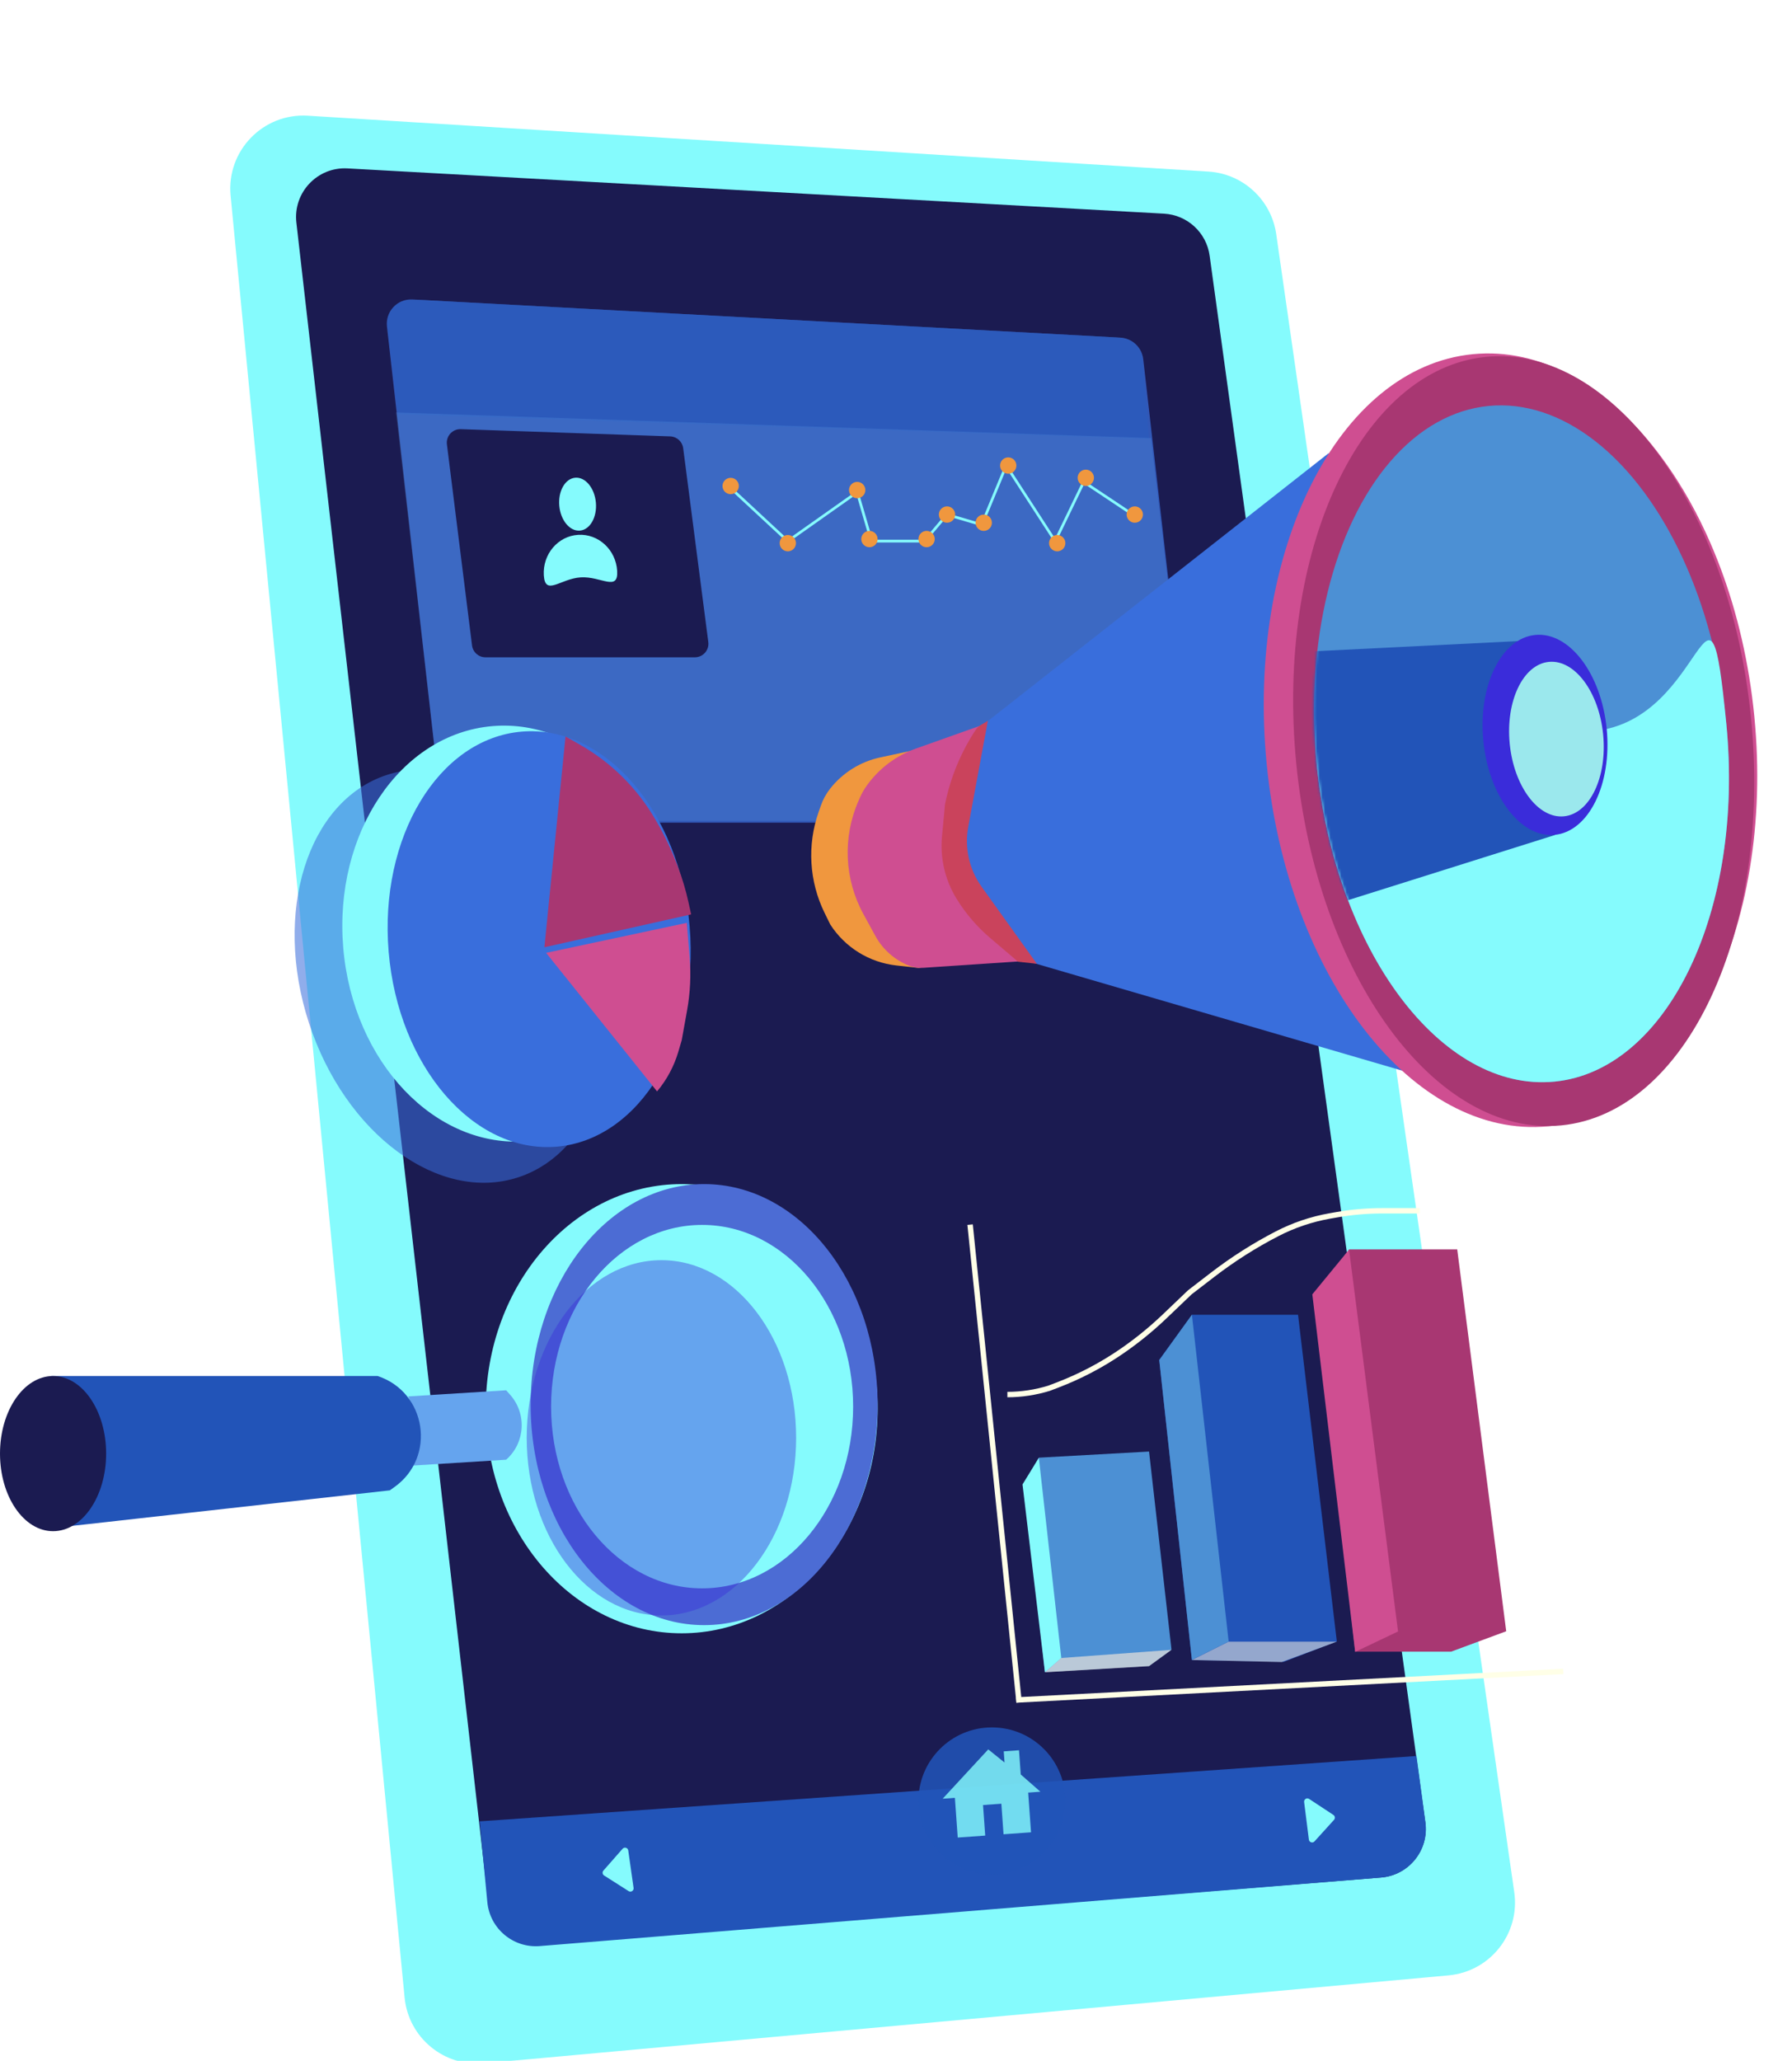 <svg width="662" height="761" viewBox="0 0 662 761" fill="none" xmlns="http://www.w3.org/2000/svg">
<g filter="url(#filter0_i_211_2774)">
<path d="M76.192 68.265C74.595 51.733 88.161 37.693 104.738 38.721L437.413 59.357C450.186 60.149 460.648 69.799 462.467 82.466L550.396 694.689C552.594 709.992 541.517 724.012 526.121 725.416L169.792 757.896C154.998 759.245 141.894 748.39 140.466 733.604L76.192 68.265Z" fill="#85FBFD"/>
</g>
<path d="M109.489 82.2C108.222 71.12 117.233 61.566 128.368 62.183L430.027 78.9C438.629 79.376 445.687 85.881 446.862 94.416L526.535 672.887C527.946 683.137 520.447 692.464 510.133 693.286L199.644 718.03C189.973 718.801 181.432 711.769 180.33 702.131L109.489 82.2Z" fill="#1B1B51"/>
<mask id="mask0_211_2774" style="mask-type:alpha" maskUnits="userSpaceOnUse" x="76" y="38" width="475" height="721">
<path d="M76.192 68.265C74.595 51.733 88.161 37.693 104.738 38.721L437.413 59.357C450.186 60.149 460.648 69.799 462.467 82.466L550.396 694.689C552.594 709.992 541.517 724.012 526.121 725.416L169.792 757.896C154.998 759.245 141.894 748.39 140.466 733.604L76.192 68.265Z" fill="#3A2CDA"/>
</mask>
<g mask="url(#mask0_211_2774)">
<path d="M177.187 672.541L523.265 648.413L526.587 672.937C527.973 683.162 520.496 692.457 510.211 693.294L199.407 718.601C189.595 719.399 180.961 712.167 180.028 702.366L177.187 672.541Z" fill="#2254B8"/>
</g>
<path d="M142.945 120.574C142.32 115.044 146.815 110.278 152.372 110.578L413.883 124.675C418.269 124.912 421.843 128.28 422.341 132.644L440.696 293.76C441.304 299.099 437.128 303.779 431.753 303.779H171.659C167.079 303.779 163.229 300.339 162.716 295.788L142.945 120.574Z" fill="#3D7AF1" fill-opacity="0.64"/>
<path d="M143.873 127.278C143.129 121.218 142.757 118.188 143.774 115.906C144.592 114.07 146.002 112.561 147.777 111.62C149.984 110.449 153.033 110.613 159.129 110.942L408.768 124.4C413.367 124.647 415.666 124.771 417.454 125.746C418.9 126.533 420.102 127.703 420.93 129.127C421.953 130.887 422.14 133.182 422.515 137.772L424.495 162.03L147.03 152.982L143.873 127.278Z" fill="#2A5CBD" fill-opacity="0.69"/>
<path d="M146.275 152.307L425.206 161.778L440.654 293.052C441.283 298.403 437.103 303.104 431.715 303.104H171.683C167.112 303.104 163.266 299.676 162.743 295.135L146.275 152.307Z" fill="#65A4EE" fill-opacity="0.22"/>
<path d="M165.099 164.087C164.717 161.034 167.158 158.364 170.233 158.47L247.593 161.137C250.039 161.222 252.064 163.064 252.379 165.492L261.658 237.071C262.046 240.063 259.716 242.714 256.699 242.714H179.341C176.82 242.714 174.693 240.836 174.38 238.334L165.099 164.087Z" fill="#1B1B51"/>
<ellipse cx="213.37" cy="186.164" rx="6.786" ry="9.802" transform="rotate(-5.213 213.37 186.164)" fill="#85FBFD"/>
<path d="M227.993 210.798C228.469 218.604 222.024 212.739 214.542 213.195C207.061 213.651 201.376 220.256 200.9 212.451C200.424 204.645 206.103 197.948 213.585 197.491C221.066 197.035 227.517 202.993 227.993 210.798Z" fill="#85FBFD"/>
<ellipse cx="251.827" cy="520.168" rx="72.382" ry="82.938" fill="#85FBFD"/>
<ellipse cx="260.115" cy="518.66" rx="64.088" ry="81.43" fill="#4C6CD4"/>
<ellipse cx="259.374" cy="519.405" rx="55.795" ry="67.104" fill="#85FBFD"/>
<g filter="url(#filter1_i_211_2774)">
<ellipse cx="253.342" cy="520.922" rx="49.763" ry="65.597" fill="#3A2CDA" fill-opacity="0.42"/>
</g>
<path d="M150.79 515.636L186.981 513.374L188.401 514.961C194.683 521.982 194.046 532.776 186.981 539.01V539.01L150.79 541.272L152.179 538.494C155.119 532.614 155.275 525.728 152.605 519.721L150.79 515.636Z" fill="#65A4EE"/>
<path d="M18.844 508.098H139.481V508.098C157.595 514.032 161.248 538.052 145.717 549.103L144.005 550.321L22.614 563.893V563.893C45.197 551.99 44.085 519.281 20.745 508.94L18.844 508.098Z" fill="#2254B8"/>
<ellipse cx="19.604" cy="536.75" rx="19.604" ry="28.651" fill="#1B1B51"/>
<line x1="358.374" y1="452.2" x2="376.47" y2="628.632" stroke="#FFFFE7" stroke-width="2"/>
<line x1="375.423" y1="627.732" x2="577.49" y2="617.176" stroke="#FFFFE7" stroke-width="2"/>
<path d="M372.146 514.948V514.948C377.35 514.948 382.564 514.155 387.537 512.62V512.62L390.531 511.479C399.057 508.231 407.159 503.964 414.66 498.771V498.771C420.194 494.941 425.419 490.682 430.287 486.035L439.559 477.183L447.942 470.735C455.409 464.992 463.374 459.926 471.741 455.599V455.599C477.898 452.414 484.504 450.184 491.332 448.986L493.774 448.557C499.342 447.58 504.985 447.089 510.638 447.089L524.451 447.089" stroke="#FFFFE7" stroke-width="2"/>
<path d="M486.301 477.94L498.365 461.353H538.326L556.422 602.347L536.064 609.887H500.627L486.301 477.94Z" fill="#A83772"/>
<path d="M484.795 477.945L498.367 461.433L516.463 602.428L500.629 609.968L484.795 477.945Z" fill="#CF4E91"/>
<path d="M428.251 502.147L440.315 485.483H479.522L493.848 606.12L474.244 613.66L440.315 612.983L428.251 502.147Z" fill="#2254B8"/>
<path d="M428.251 502.213L440.315 485.483L453.887 606.12L440.315 612.906L428.251 502.213Z" fill="#4C90D4"/>
<path d="M453.884 606.189H493.845L473.488 613.729L440.312 612.975L453.884 606.189Z" fill="#D9D9D9" fill-opacity="0.62"/>
<path d="M378.488 547.305L383.766 538.257L424.481 535.995L432.775 609.131L424.481 615.163L386.028 617.425L378.488 547.305Z" fill="#4C90D4"/>
<path d="M377.735 548.131L383.767 538.33L392.061 612.22L386.029 617.498L377.735 548.131Z" fill="#85FBFD"/>
<path d="M392.055 612.227L432.77 609.211L424.477 615.243L386.023 617.505L392.055 612.227Z" fill="#D9D9D9" fill-opacity="0.78"/>
<ellipse cx="167.176" cy="360.444" rx="55.795" ry="78.155" transform="rotate(-18.084 167.176 360.444)" fill="#396EDC" fill-opacity="0.56"/>
<ellipse cx="188.406" cy="344.753" rx="61.827" ry="76.906" transform="rotate(-4.825 188.406 344.753)" fill="#85FBFD"/>
<ellipse cx="199.174" cy="346.79" rx="55.795" ry="76.906" transform="rotate(-4.825 199.174 346.79)" fill="#396EDC"/>
<g filter="url(#filter2_d_211_2774)">
<path d="M256.322 333.642L202.11 345.785L209.917 267.946L215.449 271.111C226.927 277.676 236.466 287.159 243.098 298.598L243.361 299.053C246.467 304.41 249.132 310.012 251.328 315.803L251.46 316.152C253.063 320.378 254.356 324.716 255.328 329.13L256.322 333.642Z" fill="#A83772"/>
</g>
<g filter="url(#filter3_d_211_2774)">
<path d="M242.733 399.007L201.748 347.852L253.704 336.769L254.764 349.51C255.305 356.017 254.994 362.566 253.839 368.993L251.849 380.064L250.603 384.313C249.023 389.702 246.343 394.705 242.733 399.007V399.007Z" fill="#CF4E91"/>
</g>
<path d="M364.176 266.848L490.845 167.323L519.496 395.779L380.009 355.064L366.438 348.278L357.39 338.477L351.358 326.413L349.016 318.996C347.57 314.417 346.834 309.644 346.834 304.843V298.516L349.096 286.452L354.374 275.142L364.176 266.848Z" fill="#396EDC"/>
<path d="M647.582 264.588C651.418 303.873 644.827 340.398 631.096 367.689C617.361 394.988 596.524 412.982 571.883 415.389C547.241 417.795 523.316 404.172 504.56 380.047C485.808 355.927 472.275 321.368 468.438 282.083C464.601 242.797 471.192 206.272 484.924 178.981C498.659 151.682 519.496 133.688 544.137 131.282C568.778 128.875 592.703 142.498 611.46 166.623C630.212 190.743 643.745 225.303 647.582 264.588Z" fill="#CF4E91" stroke="#CF4E91"/>
<path d="M646.4 265.508C650.219 304.617 644.287 340.917 631.634 367.986C618.976 395.065 599.641 412.82 576.686 415.062C553.731 417.303 531.326 403.625 513.668 379.506C496.017 355.397 483.174 320.931 479.354 281.821C475.535 242.712 481.467 206.412 494.12 179.344C506.778 152.264 526.114 134.509 549.068 132.267C572.023 130.026 594.428 143.704 612.087 167.823C629.737 191.932 642.58 226.398 646.4 265.508Z" fill="#A83772" stroke="#A83772"/>
<ellipse cx="562.077" cy="274.651" rx="76.026" ry="125.341" transform="rotate(-5.578 562.077 274.651)" fill="#4C90D4"/>
<path d="M637.737 267.256C644.465 336.153 616.043 395.313 574.254 399.394C532.464 403.475 493.133 350.932 486.405 282.035C479.676 213.139 547.06 274.017 588.849 269.935C630.638 265.854 631.009 198.36 637.737 267.256Z" fill="#85FBFD"/>
<mask id="mask1_211_2774" style="mask-type:alpha" maskUnits="userSpaceOnUse" x="485" y="149" width="154" height="251">
<ellipse cx="562.077" cy="274.644" rx="76.026" ry="125.341" transform="rotate(-5.578 562.077 274.644)" fill="#4C90D4"/>
</mask>
<g mask="url(#mask1_211_2774)">
<path d="M484.805 240.522L561.712 236.676L553.418 246.478L549.648 260.803V275.883L553.418 290.209L561.712 303.026L574.529 308.304L497.623 332.508L490.837 316.674L488.198 303.442L485.559 290.209L483.297 274.452L482.543 262.388L483.297 249.57L484.805 240.522Z" fill="#2254B8"/>
</g>
<path d="M593.045 269.188C594.033 279.303 592.393 288.683 588.969 295.669C585.541 302.663 580.369 307.184 574.314 307.775C568.258 308.367 562.31 304.932 557.593 298.733C552.882 292.542 549.458 283.656 548.471 273.541C547.483 263.426 549.123 254.046 552.547 247.06C555.975 240.066 561.147 235.545 567.202 234.954C573.258 234.362 579.206 237.797 583.923 243.996C588.634 250.187 592.058 259.073 593.045 269.188Z" fill="#3A2CDA" stroke="#3A2CDA"/>
<path d="M591.735 271.278C592.497 279.077 591.27 286.3 588.696 291.67C586.118 297.05 582.234 300.491 577.71 300.933C573.185 301.375 568.709 298.75 565.139 293.971C561.575 289.2 558.973 282.351 558.212 274.552C557.45 266.753 558.677 259.529 561.251 254.159C563.829 248.779 567.713 245.339 572.237 244.897C576.762 244.455 581.237 247.079 584.808 251.859C588.372 256.629 590.974 263.479 591.735 271.278Z" fill="#9BE8ED" stroke="#9BE8ED"/>
<path d="M306.65 291.243C311.287 285.343 317.843 281.251 325.181 279.677L355.179 273.244L342.326 301.653C337.124 313.151 339.956 326.694 349.329 335.145L368.247 352.201L339.319 357.414L331.109 356.499C321.118 355.385 312.16 349.83 306.72 341.376V341.376L304.632 337.127C298.917 325.499 298.118 312.061 302.414 299.837L303.271 297.397C304.052 295.174 305.194 293.095 306.65 291.243V291.243Z" fill="#F0973E"/>
<path d="M320.245 290.019C324.744 283.75 331.051 279.007 338.321 276.424L362.526 267.827L350.307 302.376C346.551 312.997 349.286 324.832 357.321 332.729L379.767 354.788L340.965 357.378C339.174 357.498 337.379 357.213 335.714 356.544V356.544C330.448 354.43 326.079 350.553 323.355 345.574L320.131 339.684L318.973 337.568C311.889 324.623 311.229 309.119 317.186 295.618L317.655 294.554C318.36 292.957 319.228 291.437 320.245 290.019V290.019Z" fill="#CF4E91"/>
<path d="M360.36 269.636C360.887 268.835 361.588 268.162 362.411 267.669L364.931 266.156L357.688 305.28C356.251 313.041 358.039 321.052 362.64 327.465L383.027 355.88L376.096 355.126L365.767 346.331C360.877 342.168 356.676 337.257 353.321 331.781V331.781C349.111 324.911 347.242 316.861 347.994 308.838L349.097 297.07L349.221 296.473C351.206 286.904 354.986 277.798 360.36 269.636V269.636Z" fill="#CA435C"/>
<path d="M269.92 180.211L291.032 199.814L316.667 181.719L321.945 199.814H341.549L349.843 190.012L362.66 193.782L371.708 171.917L389.804 199.814L400.359 177.949L418.455 190.012" stroke="#85FBFD"/>
<circle cx="269.923" cy="179.458" r="3.016" fill="#F0973E"/>
<circle cx="291.032" cy="200.563" r="3.016" fill="#F0973E"/>
<circle cx="316.662" cy="180.954" r="3.016" fill="#F0973E"/>
<circle cx="321.186" cy="199.05" r="3.016" fill="#F0973E"/>
<circle cx="342.303" cy="199.05" r="3.016" fill="#F0973E"/>
<circle cx="349.843" cy="190.002" r="3.016" fill="#F0973E"/>
<circle cx="363.413" cy="193.029" r="3.016" fill="#F0973E"/>
<circle cx="372.462" cy="171.907" r="3.016" fill="#F0973E"/>
<circle cx="390.556" cy="200.563" r="3.016" fill="#F0973E"/>
<circle cx="401.115" cy="176.431" r="3.016" fill="#F0973E"/>
<circle cx="419.211" cy="190.002" r="3.016" fill="#F0973E"/>
<circle cx="366.431" cy="664.997" r="27.143" fill="#2254B8" fill-opacity="0.87"/>
<g clip-path="url(#clip0_211_2774)">
<path d="M377.082 655.228L376.443 646.292L370.802 646.696L371.097 650.817L365.081 645.971L348.243 664.185L352.756 663.862L353.805 678.527L363.958 677.8L363.151 666.519L369.919 666.035L370.727 677.315L380.88 676.589L379.83 661.923L384.342 661.6L377.082 655.228Z" fill="#85FBFD" fill-opacity="0.81"/>
</g>
<path d="M485.605 679.94L492.819 671.982C492.935 671.854 493.022 671.702 493.074 671.537C493.126 671.372 493.142 671.198 493.12 671.026C493.098 670.854 493.04 670.689 492.948 670.542C492.857 670.395 492.734 670.27 492.59 670.175L483.621 664.265C482.765 663.701 481.641 664.401 481.77 665.418L483.526 679.287C483.654 680.304 484.917 680.701 485.605 679.94Z" fill="#85FBFD"/>
<path d="M232.224 698.306L223.165 692.536C223.019 692.443 222.895 692.319 222.801 692.174C222.707 692.028 222.646 691.864 222.622 691.693C222.598 691.522 222.61 691.347 222.66 691.181C222.709 691.015 222.794 690.862 222.908 690.732L229.998 682.663C230.675 681.893 231.943 682.271 232.087 683.286L234.058 697.126C234.202 698.141 233.089 698.858 232.224 698.306Z" fill="#85FBFD"/>
<defs>
<filter id="filter0_i_211_2774" x="76.064" y="38.668" width="478.61" height="723.342" filterUnits="userSpaceOnUse" color-interpolation-filters="sRGB">
<feFlood flood-opacity="0" result="BackgroundImageFix"/>
<feBlend mode="normal" in="SourceGraphic" in2="BackgroundImageFix" result="shape"/>
<feColorMatrix in="SourceAlpha" type="matrix" values="0 0 0 0 0 0 0 0 0 0 0 0 0 0 0 0 0 0 127 0" result="hardAlpha"/>
<feOffset dx="9" dy="4"/>
<feGaussianBlur stdDeviation="2"/>
<feComposite in2="hardAlpha" operator="arithmetic" k2="-1" k3="1"/>
<feColorMatrix type="matrix" values="0 0 0 0 0.305 0 0 0 0 0.244 0 0 0 0 0.994 0 0 0 0.57 0"/>
<feBlend mode="normal" in2="shape" result="effect1_innerShadow_211_2774"/>
</filter>
<filter id="filter1_i_211_2774" x="194.579" y="455.326" width="108.526" height="141.193" filterUnits="userSpaceOnUse" color-interpolation-filters="sRGB">
<feFlood flood-opacity="0" result="BackgroundImageFix"/>
<feBlend mode="normal" in="SourceGraphic" in2="BackgroundImageFix" result="shape"/>
<feColorMatrix in="SourceAlpha" type="matrix" values="0 0 0 0 0 0 0 0 0 0 0 0 0 0 0 0 0 0 127 0" result="hardAlpha"/>
<feMorphology radius="5" operator="erode" in="SourceAlpha" result="effect1_innerShadow_211_2774"/>
<feOffset dx="-9" dy="10"/>
<feGaussianBlur stdDeviation="6"/>
<feComposite in2="hardAlpha" operator="arithmetic" k2="-1" k3="1"/>
<feColorMatrix type="matrix" values="0 0 0 0 0 0 0 0 0 0 0 0 0 0 0 0 0 0 0.25 0"/>
<feBlend mode="normal" in2="shape" result="effect1_innerShadow_211_2774"/>
</filter>
<filter id="filter2_d_211_2774" x="201.11" y="267.946" width="55.211" height="81.838" filterUnits="userSpaceOnUse" color-interpolation-filters="sRGB">
<feFlood flood-opacity="0" result="BackgroundImageFix"/>
<feColorMatrix in="SourceAlpha" type="matrix" values="0 0 0 0 0 0 0 0 0 0 0 0 0 0 0 0 0 0 127 0" result="hardAlpha"/>
<feOffset dx="-1" dy="4"/>
<feComposite in2="hardAlpha" operator="out"/>
<feColorMatrix type="matrix" values="0 0 0 0 0 0 0 0 0 0 0 0 0 0 0 0 0 0 0.25 0"/>
<feBlend mode="normal" in2="BackgroundImageFix" result="effect1_dropShadow_211_2774"/>
<feBlend mode="normal" in="SourceGraphic" in2="effect1_dropShadow_211_2774" result="shape"/>
</filter>
<filter id="filter3_d_211_2774" x="201.748" y="336.769" width="53.274" height="66.238" filterUnits="userSpaceOnUse" color-interpolation-filters="sRGB">
<feFlood flood-opacity="0" result="BackgroundImageFix"/>
<feColorMatrix in="SourceAlpha" type="matrix" values="0 0 0 0 0 0 0 0 0 0 0 0 0 0 0 0 0 0 127 0" result="hardAlpha"/>
<feOffset dy="4"/>
<feComposite in2="hardAlpha" operator="out"/>
<feColorMatrix type="matrix" values="0 0 0 0 0 0 0 0 0 0 0 0 0 0 0 0 0 0 0.25 0"/>
<feBlend mode="normal" in2="BackgroundImageFix" result="effect1_dropShadow_211_2774"/>
<feBlend mode="normal" in="SourceGraphic" in2="effect1_dropShadow_211_2774" result="shape"/>
</filter>
<clipPath id="clip0_211_2774">
<rect width="36.191" height="36.191" fill="white" transform="translate(346.87 645.007) rotate(-4.095)"/>
</clipPath>
</defs>
</svg>
